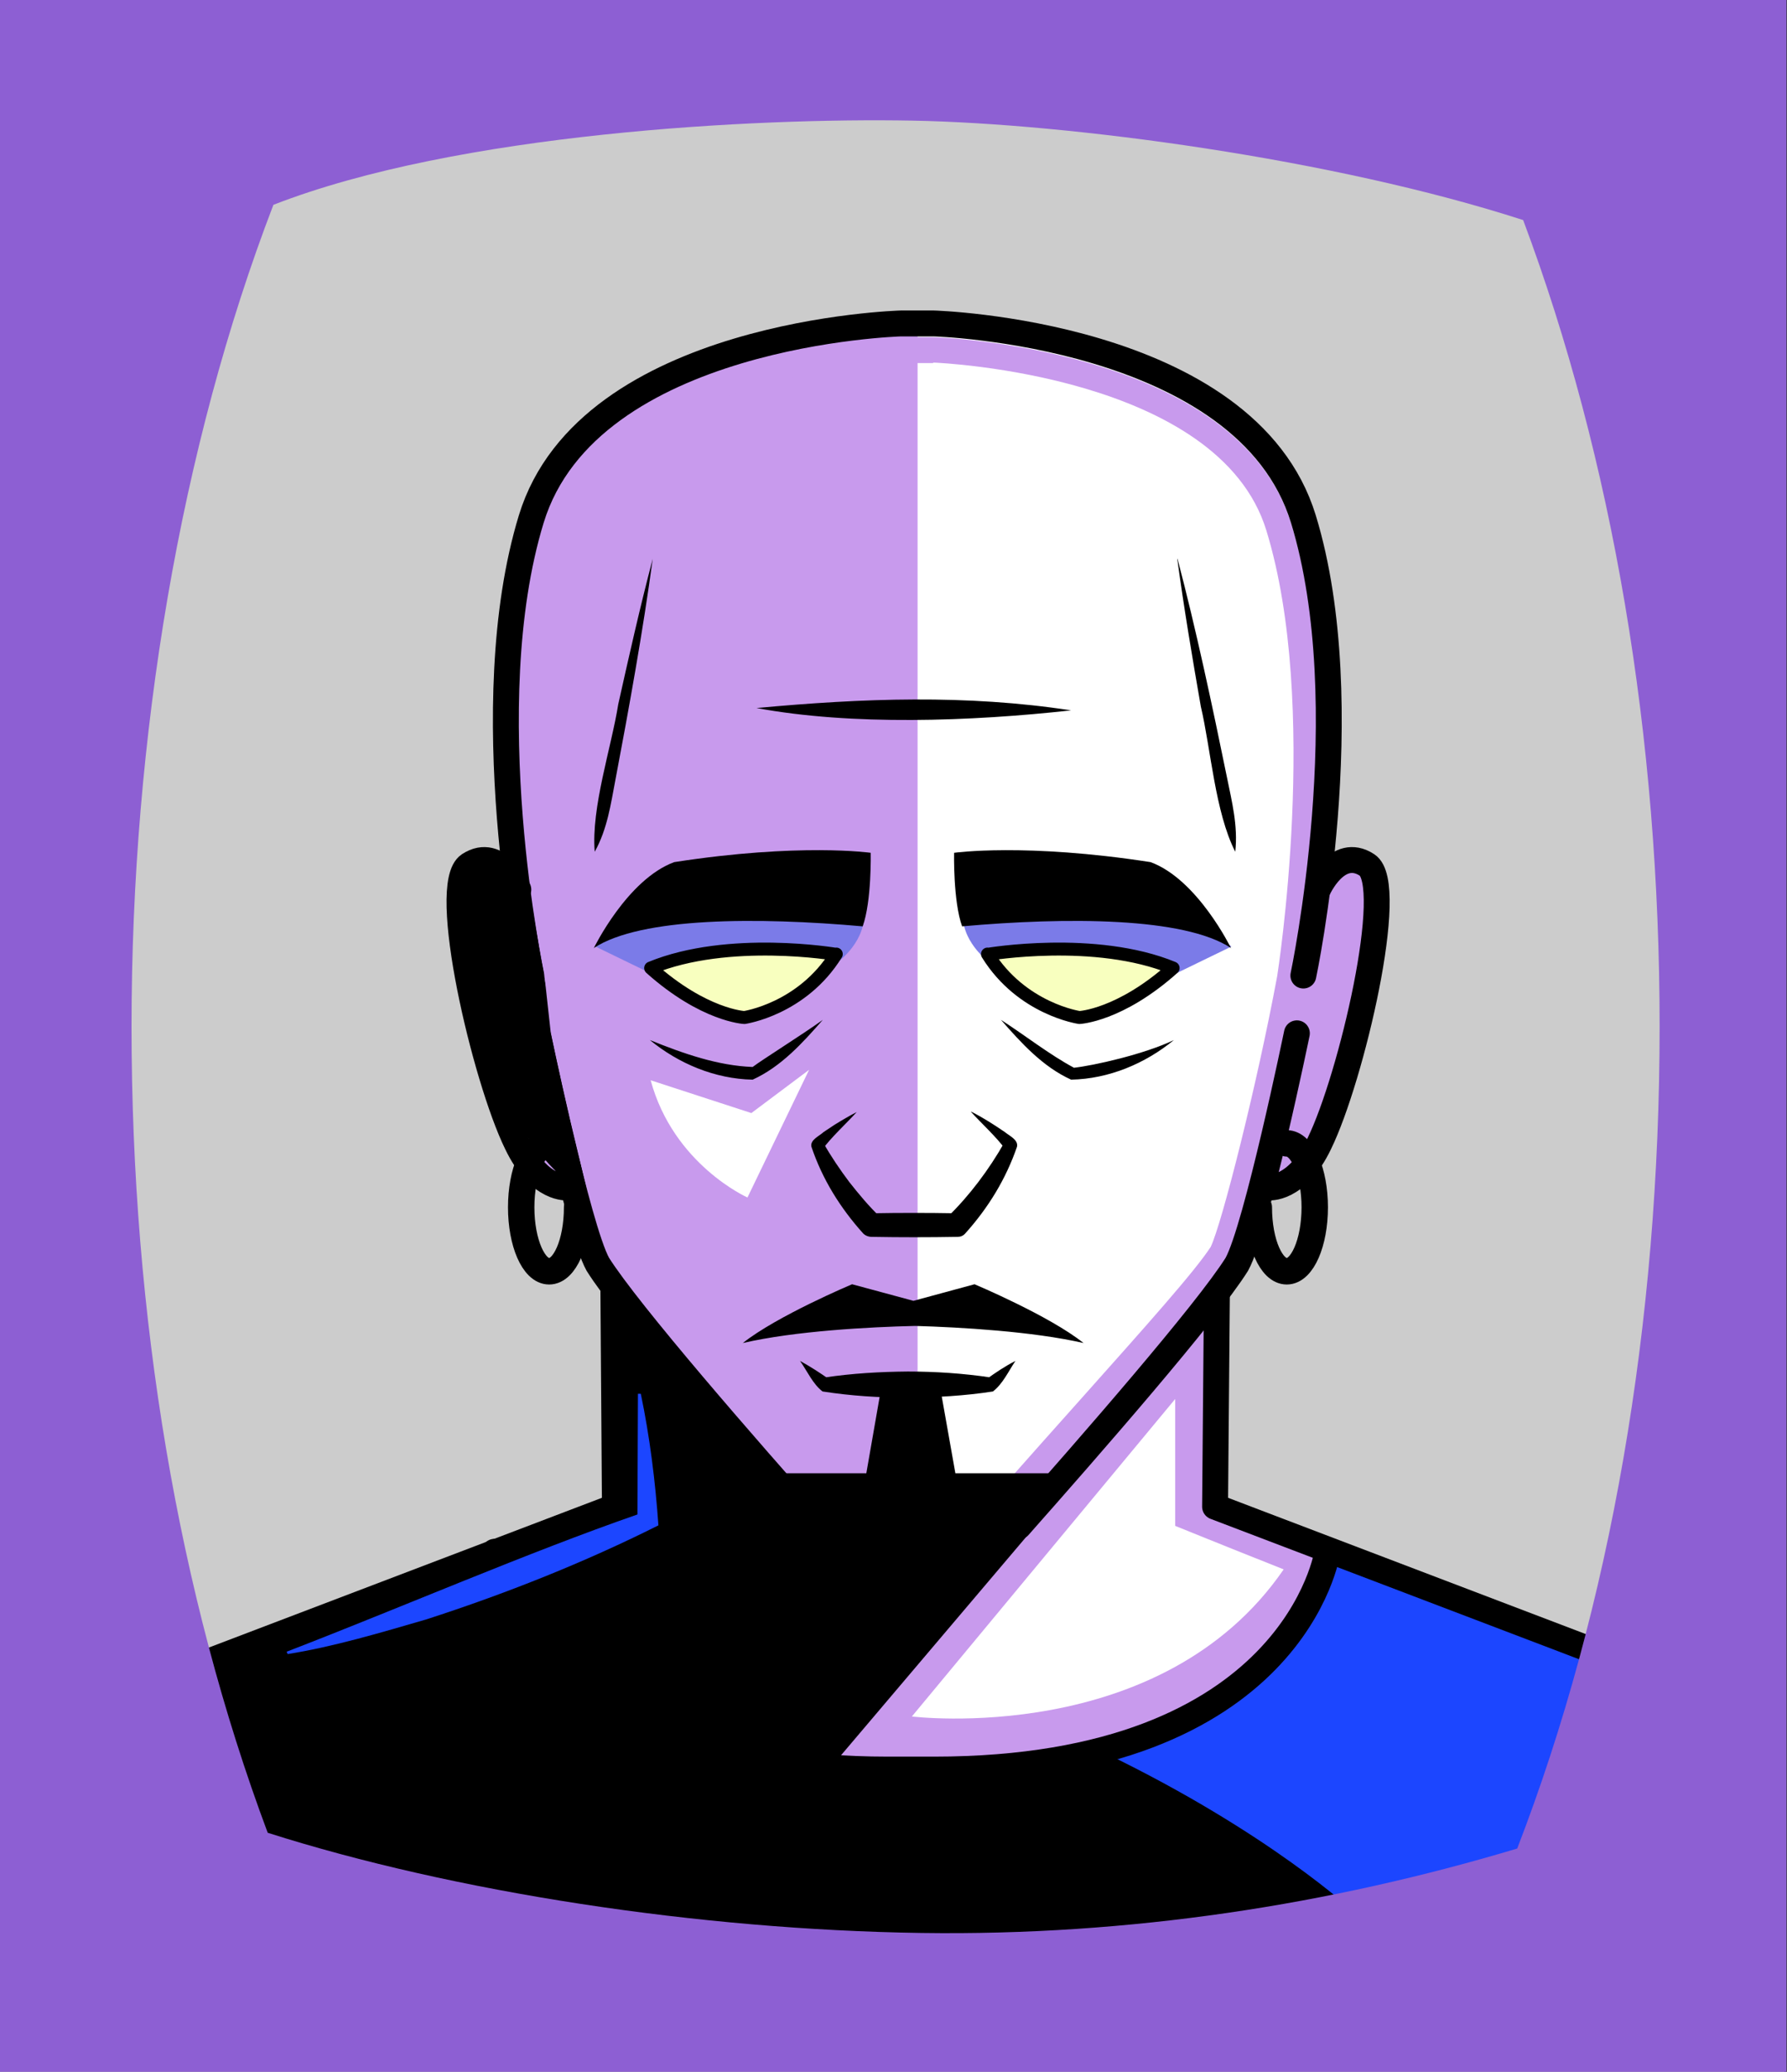 <svg id="Capa_2" xmlns="http://www.w3.org/2000/svg" xmlns:xlink="http://www.w3.org/1999/xlink" viewBox="0 0 69.02 80">
<rect x="0" y="0" width="69.02" height="80" fill="#333333" stroke="none"/>
<defs >
<style >
.cls-1{fill:#c89aed;}.cls-2{fill:#fff;}.cls-3{fill:#f8ffbf;}.cls-4{fill:#7b7be8;}.cls-5{fill:#a88347;}.cls-6{fill:#782ab5;}.cls-7{stroke-miterlimit:10;}.cls-7,.cls-8,.cls-9,.cls-10,.cls-11,.cls-12,.cls-13{fill:none;}.cls-7,.cls-8,.cls-9,.cls-13{stroke:#000;}.cls-8{stroke-width:.5px;}.cls-8,.cls-9,.cls-10,.cls-13{stroke-linecap:round;stroke-linejoin:round;}.cls-14{fill:#1c46ff;}.cls-10{stroke:#deb778;stroke-dasharray:0 0 0 4.06;}.cls-15{fill:#deb778;}.cls-16{fill:url(#USGS_19_Inundación_de_tierra_2);}.cls-12{stroke:#1d1d1b;stroke-dasharray:0 0 2 2;stroke-width:.3px;}.cls-17{fill:#fcf0c5;}.cls-13{stroke-width:1.02px;}
</style>
<pattern id="USGS_19_Inundación_de_tierra_2" x="0" y="0" width="72" height="72" patternTransform="translate(-236.48 -16207) rotate(-90)" patternUnits="userSpaceOnUse" viewBox="0 0 72 72">
<g >
<rect class="cls-11" width="72" height="72">
</rect>
<g >
<line class="cls-12" x1="71" y1="71" x2="144.44" y2="71">
</line>
<line class="cls-12" x1="71" y1="67" x2="144.44" y2="67">
</line>
<line class="cls-12" x1="71" y1="63" x2="144.44" y2="63">
</line>
<line class="cls-12" x1="71" y1="59" x2="144.44" y2="59">
</line>
<line class="cls-12" x1="71" y1="55" x2="144.44" y2="55">
</line>
<line class="cls-12" x1="71" y1="51" x2="144.44" y2="51">
</line>
<line class="cls-12" x1="71" y1="47" x2="144.44" y2="47">
</line>
<line class="cls-12" x1="71" y1="43" x2="144.44" y2="43">
</line>
<line class="cls-12" x1="71" y1="39" x2="144.44" y2="39">
</line>
<line class="cls-12" x1="71" y1="35" x2="144.44" y2="35">
</line>
<line class="cls-12" x1="71" y1="31" x2="144.44" y2="31">
</line>
<line class="cls-12" x1="71" y1="27" x2="144.44" y2="27">
</line>
<line class="cls-12" x1="71" y1="23" x2="144.44" y2="23">
</line>
<line class="cls-12" x1="71" y1="19" x2="144.44" y2="19">
</line>
<line class="cls-12" x1="71" y1="15" x2="144.44" y2="15">
</line>
<line class="cls-12" x1="71" y1="11" x2="144.44" y2="11">
</line>
<line class="cls-12" x1="71" y1="7" x2="144.44" y2="7">
</line>
<line class="cls-12" x1="71" y1="3" x2="144.44" y2="3">
</line>
</g>
<g >
<line class="cls-12" x1="-1" y1="71" x2="72.44" y2="71">
</line>
<line class="cls-12" x1="-1" y1="67" x2="72.44" y2="67">
</line>
<line class="cls-12" x1="-1" y1="63" x2="72.44" y2="63">
</line>
<line class="cls-12" x1="-1" y1="59" x2="72.44" y2="59">
</line>
<line class="cls-12" x1="-1" y1="55" x2="72.44" y2="55">
</line>
<line class="cls-12" x1="-1" y1="51" x2="72.44" y2="51">
</line>
<line class="cls-12" x1="-1" y1="47" x2="72.44" y2="47">
</line>
<line class="cls-12" x1="-1" y1="43" x2="72.44" y2="43">
</line>
<line class="cls-12" x1="-1" y1="39" x2="72.44" y2="39">
</line>
<line class="cls-12" x1="-1" y1="35" x2="72.44" y2="35">
</line>
<line class="cls-12" x1="-1" y1="31" x2="72.44" y2="31">
</line>
<line class="cls-12" x1="-1" y1="27" x2="72.44" y2="27">
</line>
<line class="cls-12" x1="-1" y1="23" x2="72.44" y2="23">
</line>
<line class="cls-12" x1="-1" y1="19" x2="72.44" y2="19">
</line>
<line class="cls-12" x1="-1" y1="15" x2="72.44" y2="15">
</line>
<line class="cls-12" x1="-1" y1="11" x2="72.44" y2="11">
</line>
<line class="cls-12" x1="-1" y1="7" x2="72.44" y2="7">
</line>
<line class="cls-12" x1="-1" y1="3" x2="72.44" y2="3">
</line>
<line class="cls-12" x1="1.04" y1="69" x2="74.48" y2="69">
</line>
<line class="cls-12" x1="1.04" y1="65" x2="74.48" y2="65">
</line>
<line class="cls-12" x1="1.04" y1="61" x2="74.48" y2="61">
</line>
<line class="cls-12" x1="1.04" y1="57" x2="74.48" y2="57">
</line>
<line class="cls-12" x1="1.04" y1="53" x2="74.48" y2="53">
</line>
<line class="cls-12" x1="1.04" y1="49" x2="74.48" y2="49">
</line>
<line class="cls-12" x1="1.04" y1="45" x2="74.48" y2="45">
</line>
<line class="cls-12" x1="1.04" y1="41" x2="74.48" y2="41">
</line>
<line class="cls-12" x1="1.04" y1="37" x2="74.48" y2="37">
</line>
<line class="cls-12" x1="1.04" y1="33" x2="74.48" y2="33">
</line>
<line class="cls-12" x1="1.04" y1="29" x2="74.48" y2="29">
</line>
<line class="cls-12" x1="1.04" y1="25" x2="74.48" y2="25">
</line>
<line class="cls-12" x1="1.04" y1="21" x2="74.48" y2="21">
</line>
<line class="cls-12" x1="1.04" y1="17" x2="74.48" y2="17">
</line>
<line class="cls-12" x1="1.04" y1="13" x2="74.48" y2="13">
</line>
<line class="cls-12" x1="1.04" y1="9" x2="74.48" y2="9">
</line>
<line class="cls-12" x1="1.04" y1="5" x2="74.48" y2="5">
</line>
<line class="cls-12" x1="1.04" y1="1" x2="74.48" y2="1">
</line>
</g>
<g >
<line class="cls-12" x1="-73" y1="71" x2=".44" y2="71">
</line>
<line class="cls-12" x1="-73" y1="67" x2=".44" y2="67">
</line>
<line class="cls-12" x1="-73" y1="63" x2=".44" y2="63">
</line>
<line class="cls-12" x1="-73" y1="59" x2=".44" y2="59">
</line>
<line class="cls-12" x1="-73" y1="55" x2=".44" y2="55">
</line>
<line class="cls-12" x1="-73" y1="51" x2=".44" y2="51">
</line>
<line class="cls-12" x1="-73" y1="47" x2=".44" y2="47">
</line>
<line class="cls-12" x1="-73" y1="43" x2=".44" y2="43">
</line>
<line class="cls-12" x1="-73" y1="39" x2=".44" y2="39">
</line>
<line class="cls-12" x1="-73" y1="35" x2=".44" y2="35">
</line>
<line class="cls-12" x1="-73" y1="31" x2=".44" y2="31">
</line>
<line class="cls-12" x1="-73" y1="27" x2=".44" y2="27">
</line>
<line class="cls-12" x1="-73" y1="23" x2=".44" y2="23">
</line>
<line class="cls-12" x1="-73" y1="19" x2=".44" y2="19">
</line>
<line class="cls-12" x1="-73" y1="15" x2=".44" y2="15">
</line>
<line class="cls-12" x1="-73" y1="11" x2=".44" y2="11">
</line>
<line class="cls-12" x1="-73" y1="7" x2=".44" y2="7">
</line>
<line class="cls-12" x1="-73" y1="3" x2=".44" y2="3">
</line>
<line class="cls-12" x1="-70.96" y1="69" x2="2.48" y2="69">
</line>
<line class="cls-12" x1="-70.96" y1="65" x2="2.48" y2="65">
</line>
<line class="cls-12" x1="-70.96" y1="61" x2="2.48" y2="61">
</line>
<line class="cls-12" x1="-70.96" y1="57" x2="2.48" y2="57">
</line>
<line class="cls-12" x1="-70.96" y1="53" x2="2.48" y2="53">
</line>
<line class="cls-12" x1="-70.96" y1="49" x2="2.48" y2="49">
</line>
<line class="cls-12" x1="-70.96" y1="45" x2="2.48" y2="45">
</line>
<line class="cls-12" x1="-70.96" y1="41" x2="2.48" y2="41">
</line>
<line class="cls-12" x1="-70.96" y1="37" x2="2.48" y2="37">
</line>
<line class="cls-12" x1="-70.96" y1="33" x2="2.48" y2="33">
</line>
<line class="cls-12" x1="-70.96" y1="29" x2="2.48" y2="29">
</line>
<line class="cls-12" x1="-70.96" y1="25" x2="2.48" y2="25">
</line>
<line class="cls-12" x1="-70.96" y1="21" x2="2.48" y2="21">
</line>
<line class="cls-12" x1="-70.96" y1="17" x2="2.48" y2="17">
</line>
<line class="cls-12" x1="-70.96" y1="13" x2="2.48" y2="13">
</line>
<line class="cls-12" x1="-70.96" y1="9" x2="2.48" y2="9">
</line>
<line class="cls-12" x1="-70.96" y1="5" x2="2.48" y2="5">
</line>
<line class="cls-12" x1="-70.96" y1="1" x2="2.48" y2="1">
</line>
</g>
</g>
</pattern>
</defs>
  <path
     style="opacity:1;vector-effect:none;fill:#cccccc;fill-opacity:1;fill-rule:nonzero;stroke:none;stroke-width:4.495;stroke-linecap:butt;stroke-linejoin:miter;stroke-miterlimit:4;stroke-dasharray:none;stroke-dashoffset:0;stroke-opacity:1"
     d="M -0.08,0.361 V 80.361 H 68.92 V 0.361 Z"
     id="rect4304"/>

<g id="Capa_10">
<g >
<path class="cls-1" d="M34.94,12.44s-10.17-.62-14.07,6.57c-2.67,6.06-1.03,14.69-1.03,14.69,0,0-1.85-1.13-2.16,.21s1.13,8.01,1.85,9.66,2.57,2.26,2.57,2.26l1.13,3.6,.51,8.63-16.23,5.96,1.85,9.55s26.09,3.9,26.4,3.9,26.2-5.03,26.2-5.03l-1.34-9.35-13.36-4.93-.21-7.81,1.13-1.64,.62-2.98s1.03,.41,2.88-3.08,2.36-9.14,.92-9.45-1.95,1.03-1.95,1.03c0,0,1.44-8.94-.51-14.9-2.47-4.52-6.16-6.57-15.2-6.88Z">
</path>
<path class="cls-2" d="M35.44,57.32V12.72s11.32,.23,14.38,5.77c3.06,6.11,0,21.96,0,21.96l-1.81,8.72-8.83,9.06-3.74-.91Z">
</path>
<path d="M18.92,60.12s2.71,8.49,15.27,8.31,15.91-4.52,16.99-8.4c5.24,1.54,11.12,3.8,11.12,3.8l-1.9,9.58-25.94,3.89-25.66-4.34-.72-9.13,10.84-3.71Z">
</path>
<path class="cls-14" d="M51.53,60.04s-2.16,6.15-8.84,7.66c6.35,3.07,9.62,6.14,9.62,6.14l8.39-2.53,.41-7.3-9.58-3.97Z">
</path>
<path class="cls-4" d="M38.28,37.21s-1.07-.72-1.1-1.86c5.77-.34,8.8,.03,8.8,.03l1.58,1.17-2.41,1.17-6.87-.52Z">
</path>
<path class="cls-4" d="M32.28,37.21s1.07-.72,1.1-1.86c-5.77-.34-8.8,.03-8.8,.03l-1.58,1.17,2.41,1.17,6.87-.52Z">
</path>
<path class="cls-3" d="M45.23,37.42s-3.02-1.11-6.86-.43c1.28,2,3.24,2.34,3.24,2.34,0,0,2.3,.17,3.62-1.92Z">
</path>
<path class="cls-3" d="M25.43,37.42s3.02-1.11,6.86-.43c-1.28,2-3.24,2.34-3.24,2.34,0,0-2.3,.17-3.62-1.92Z">
</path>
<path d="M20.47,34.51s-1.65-1.85-2.36-1.02,.35,6.23,.53,7.17,2.43,4.98,4.03,5.34c-1.16-5.11-2.2-11.49-2.2-11.49Z">
</path>
<polygon points="40.25 58.62 26.85 74.42 10.75 71.03 9.06 63.33 23.74 58.05 23.78 50.04 31.31 58.67 40.25 58.62">
</polygon>
<path class="cls-2" d="M45.39,54.02l-10.17,12.26s9.63,1.2,14.36-5.68c-2.27-.9-4.19-1.68-4.19-1.68v-4.91Z">
</path>
<path class="cls-1" d="M36.04,14c.3,.01,11.03,.49,12.87,6.48,2.08,6.77,.43,17.12,.42,17.21-.79,4.25-2.15,9.6-2.57,10.46-.61,.94-2.47,3.02-5.03,5.89-.94,1.05-1.99,2.23-3.14,3.53-.93,.16-1.94,.23-3.02,.23s-2.13-.07-3.24-.21c-1.84-2.07-6.72-7.62-7.92-9.5-.41-.79-1.43-4.94-2.15-8.38l-.24-2.23s0-.07-.02-.1c-.09-.42-2.06-10.27-.03-16.88,1.85-6.03,12.74-6.48,12.83-6.48h1.25m.01-1h-1.26c-.1,0-11.71,.4-13.79,7.19-2.15,7.01-.01,17.28,.01,17.38l.25,2.28c.42,2.02,1.67,7.64,2.27,8.73,1.14,1.81,5.62,6.95,8.28,9.94,1.05,.15,2.35,.27,3.74,.27,1.15,0,2.36-.08,3.54-.31,4.62-5.22,7.66-8.48,8.52-9.83,.54-1,1.97-6.9,2.69-10.78,.02-.11,1.71-10.67-.44-17.68-2.08-6.79-13.69-7.19-13.81-7.19h0Z">
</path>
<path class="cls-2" d="M25.12,41.71l3.9,1.27,2.23-1.67-2.38,4.93s-2.86-1.27-3.74-4.53Z">
</path>
<path class="cls-9" d="M50.34,37.67s2.21-10.42,0-17.63-14.27-7.55-14.27-7.55h-1.28s-12.06,.33-14.27,7.55,0,17.63,0,17.63">
</path>
<path class="cls-9" d="M20.76,39.9s1.56,7.53,2.33,8.92c1.19,1.89,5.77,7.13,8.47,10.17,2.01,.29,5,.51,7.79-.05,2.7-3.05,7.24-8.24,8.42-10.12,.77-1.39,2.32-8.92,2.32-8.92">
</path>
<path class="cls-9" d="M20.02,34.35s-.75-1.7-1.9-.95,.61,8.23,1.84,10.75c.88,1.84,1.97,1.7,1.97,1.7">
</path>
<path class="cls-9" d="M50.9,34.35s.75-1.7,1.9-.95-.61,8.23-1.84,10.75c-.88,1.84-1.97,1.7-1.97,1.7">
</path>
<polyline class="cls-9" points="23.69 49.85 23.75 58.18 7.55 64.35">
</polyline>
<polyline class="cls-9" points="47 50.05 46.93 58.18 63.13 64.35">
</polyline>
<path d="M25.21,21.58c-.37,2.75-.92,5.79-1.44,8.53-.18,.94-.31,1.9-.8,2.78-.14-1.71,.64-4.01,.91-5.7,.42-1.88,.84-3.75,1.33-5.61h0Z">
</path>
<path d="M45.48,21.58c.71,2.69,1.35,5.7,1.91,8.44,.19,.94,.43,1.87,.32,2.87-.78-1.53-.94-3.95-1.33-5.61-.33-1.89-.65-3.79-.91-5.7h0Z">
</path>
<path d="M29.22,27.34c4.1-.38,8.11-.53,12.15,.09-3.9,.43-8.47,.59-12.15-.09h0Z">
</path>
<path d="M22.93,36.62s1.29-2.66,3.11-3.33c4.84-.75,7.59-.36,7.59-.36,0,0,.04,1.87-.31,2.84-4.04-.36-8.57-.36-10.39,.84Z">
</path>
<path d="M47.55,36.62s-1.29-2.66-3.11-3.33c-4.84-.75-7.59-.36-7.59-.36,0,0-.04,1.87,.31,2.84,4.04-.36,8.57-.36,10.39,.84Z">
</path>
<path class="cls-8" d="M32.29,36.85s-4.15-.71-7.16,.53c2.06,1.84,3.62,1.91,3.62,1.91,0,0,2.23-.32,3.55-2.45Z">
</path>
<path d="M31.78,39.38c-.78,.89-1.61,1.81-2.71,2.31-1.46-.03-2.86-.62-3.97-1.53,1.31,.53,2.63,.99,3.97,1.04,.38-.29,1.92-1.25,2.71-1.82h0Z">
</path>
<path class="cls-8" d="M38.15,36.85s4.15-.71,7.16,.53c-2.06,1.84-3.62,1.91-3.62,1.91,0,0-2.23-.32-3.55-2.45Z">
</path>
<path d="M38.66,39.38c.96,.62,1.87,1.34,2.82,1.85,.74-.08,2.72-.52,3.86-1.07-1.11,.91-2.51,1.5-3.97,1.53-1.1-.5-1.93-1.42-2.71-2.31h0Z">
</path>
<path d="M37.52,42.93c.44,.22,.89,.51,1.3,.79,.15,.13,.52,.29,.46,.56-.43,1.25-1.11,2.36-2,3.35-.08,.09-.18,.13-.29,.13-1.11,.02-2.21,.02-3.32,0-.13,0-.25-.05-.33-.13-.89-.99-1.58-2.1-2-3.35-.06-.27,.32-.42,.46-.56,0,0,.42-.28,.42-.28,.29-.18,.58-.35,.87-.5-.36,.4-1.03,1.02-1.32,1.44l.03-.25c.3,.53,.64,1.03,1,1.51,.37,.47,.77,.95,1.18,1.34l-.33-.13c1.1-.02,2.19-.02,3.29,0l-.33,.13c.84-.82,1.59-1.82,2.18-2.86,0,0,.03,.25,.03,.25-.28-.41-.96-1.04-1.32-1.44h0Z">
</path>
<path d="M41.85,51.86c-1.96-.45-4.77-.61-6.47-.66h-.07c-1.69,.04-4.6,.19-6.62,.66,1.32-1.05,4.22-2.27,4.22-2.27l2.37,.64,2.36-.64s2.9,1.22,4.21,2.27Z">
</path>
<path d="M39.22,52.55c-.27,.4-.49,.89-.87,1.18-1.1,.17-2.2,.23-3.29,.24-1.1,0-2.2-.07-3.29-.24-.37-.28-.59-.78-.87-1.18,.4,.22,.77,.46,1.14,.72l-.19-.08c1.07-.16,2.14-.22,3.21-.23,1.07,0,2.14,.07,3.21,.23l-.19,.08c.36-.26,.73-.51,1.14-.72h0Z">
</path>
<polygon points="36.33 53.68 36.9 56.89 40.65 56.89 38.59 59.07 35.13 59.38 35.23 59.38 31.76 59.07 29.71 56.89 33.46 56.89 34.02 53.68 36.33 53.68">
</polygon>
<path class="cls-9" d="M51.27,59.92s-1.25,8.41-15.2,8.41h-1.77c-13.95,0-15.2-8.41-15.2-8.41">
</path>
<path class="cls-13" d="M22.29,46.62c0,1.37-.48,2.47-1.08,2.47s-1.08-1.11-1.08-2.47,.48-2.47,1.08-2.47">
</path>
<path class="cls-13" d="M48.62,46.62c0,1.37,.48,2.47,1.08,2.47s1.08-1.11,1.08-2.47-.48-2.47-1.08-2.47">
</path>
<path class="cls-14" d="M24.75,53.82c.35,1.68,.56,3.38,.68,5.08-2.87,1.44-5.9,2.64-8.96,3.63-1.72,.5-3.59,1.06-5.36,1.34,0,0-.04-.09-.04-.09,4.43-1.71,9.34-3.84,13.55-5.3,0,0,.02-4.66,.02-4.66,0,0,.1,0,.1,0h0Z">
</path>
</g>
</g>

  <path
     style="opacity:1;vector-effect:none;fill:#8d5fd3;fill-opacity:1;fill-rule:nonzero;stroke:none;stroke-width:2.358;stroke-linecap:butt;stroke-linejoin:miter;stroke-miterlimit:4;stroke-dasharray:none;stroke-dashoffset:0;stroke-opacity:0.442"
     d="M 0,1.2e-7 V 80 H 69 V 1.2e-7 Z M 35.24,4.658 c 6.068,0.112 16.27,1.47 23.59,3.84 3.46,9.24 5.27,19.951 5.27,31.141 0,11.47 -1.89,22.39 -5.5,31.74 -7.2,2.16 -14.94,3.377 -23.02,3.26 -8.58,-0.124 -18.036,-1.573 -25.24,-3.869 -3.45,-9.22 -5.26,-19.931 -5.26,-31.131 0,-11.2 1.89,-22.38 5.48,-31.73 C 17.683,5.134 29.173,4.546 35.24,4.658 Z"
     id="rect4304" />


</svg>
